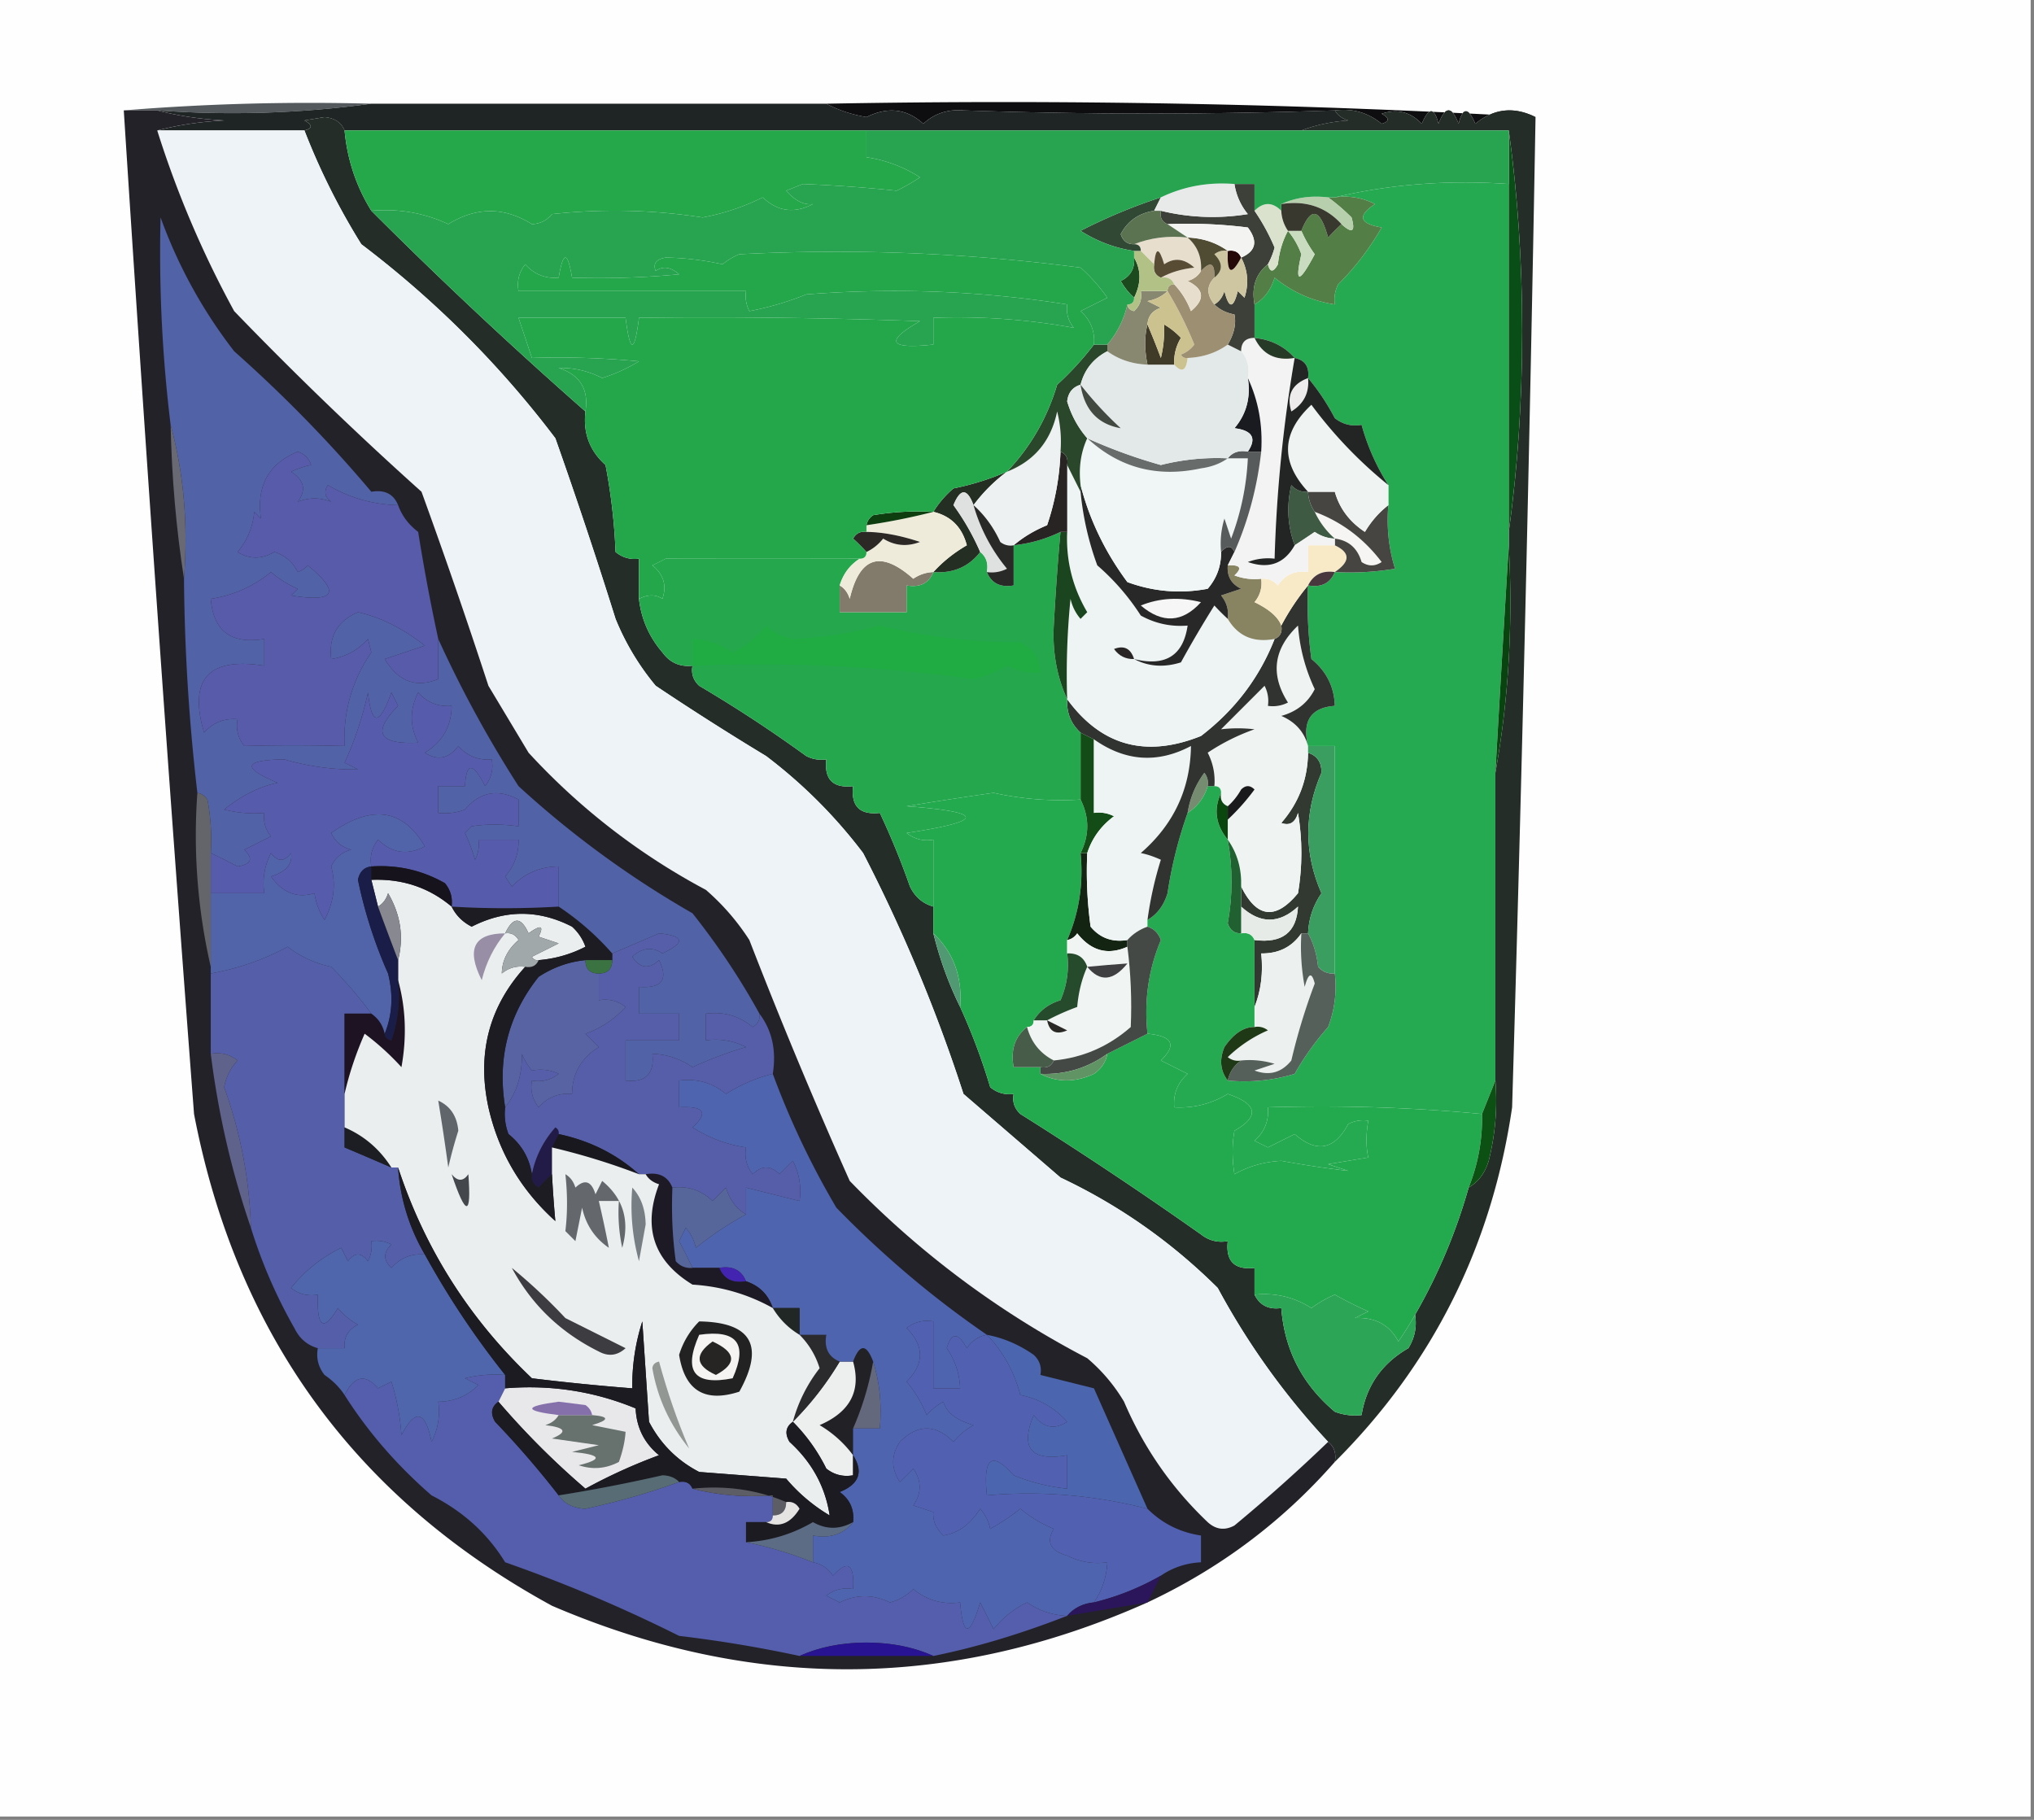 <svg xmlns="http://www.w3.org/2000/svg" width="304" height="272" style="shape-rendering:geometricPrecision;text-rendering:geometricPrecision;image-rendering:optimizeQuality;fill-rule:evenodd;clip-rule:evenodd"><rect width="100%" height="100%" fill="#808080" stroke="none"/><path style="opacity:1" fill="#fefefe" d="M-.5-.5h304v272H-.5V-.5z"/><path style="opacity:1" fill="#53595c" d="M18.5 16.5a342.839 342.839 0 0 1 37-1 152.805 152.805 0 0 1-32 1h-5z"/><path style="opacity:1" fill="#0e0d0f" d="M123.5 15.5c35.682-.66 71.016.007 106 2-3.246-1.615-6.246-1.282-9 1-1.041-2.491-1.874-2.491-2.5 0-1-2.667-2-2.667-3 0-.626-2.491-1.459-2.491-2.5 0-1.693-1.779-3.693-2.279-6-1.5 1.196.654 1.196 1.154 0 1.5-2.023-1.673-4.356-2.34-7-2a814.08 814.08 0 0 1-55.5 0c-2.352-.195-4.352.472-6 2-2.478-2.256-5.311-2.59-8.5-1-2.217-.378-4.217-1.045-6-2z"/><path style="opacity:1" fill="#1f2424" d="M55.5 15.5h68c1.783.955 3.783 1.622 6 2 3.189-1.59 6.022-1.256 8.5 1 1.648-1.528 3.648-2.195 6-2 18.588.63 37.088.63 55.5 0 .418.722 1.084 1.222 2 1.5-2.536.186-4.869.686-7 1.5h-143c-.47-1.194-1.47-1.86-3-2l-3 .5c1.238.69 1.238 1.19 0 1.5h-22c3.141-.821 6.475-1.321 10-1.5-3.525-.179-6.859-.679-10-1.5 10.712.787 21.379.453 32-1z"/><path style="opacity:1" fill="#242d27" d="M199.5 16.5c2.644-.34 4.977.327 7 2 1.196-.346 1.196-.846 0-1.5 2.307-.779 4.307-.279 6 1.5 1.041-2.491 1.874-2.491 2.5 0 1-2.667 2-2.667 3 0 .626-2.491 1.459-2.491 2.5 0 2.754-2.282 5.754-2.615 9-1-.872 49.356-2.039 98.689-3.5 148-3.03 20.727-11.863 38.394-26.5 53 .237-1.291-.096-2.291-1-3a110.175 110.175 0 0 1-16.5-23c-6.905-6.865-14.738-12.365-23.5-16.5L144 163.5a239.548 239.548 0 0 0-15-36c-4.167-5.5-9-10.333-14.5-14.5A421.985 421.985 0 0 1 98 102.5a37.882 37.882 0 0 1-6-10 799.81 799.81 0 0 0-9-27c-8.306-10.973-17.973-20.64-29-29a101.195 101.195 0 0 1-8.5-17c1.238-.31 1.238-.81 0-1.5l3-.5c1.53.14 2.53.806 3 2 .407 4.37 1.74 8.37 4 12a678.901 678.901 0 0 0 32 30c-.376 3.207.624 5.873 3 8a86.7 86.7 0 0 1 1.5 13c1.011.837 2.178 1.17 3.5 1v6c.34 3.016 1.507 5.683 3.5 8 1.11 1.537 2.61 2.204 4.5 2-.219 1.175.114 2.175 1 3a202.24 202.24 0 0 1 16 10.5 4.934 4.934 0 0 0 3 .5c-.333 3 1 4.333 4 4-.333 3 1 4.333 4 4a115.673 115.673 0 0 1 4.5 11c.759 1.563 1.926 2.563 3.5 3v4c.962 3.895 2.296 7.561 4 11a93.964 93.964 0 0 1 4.5 12c1.011.837 2.178 1.17 3.5 1-.219 1.175.114 2.175 1 3a601.033 601.033 0 0 1 27 18c1.189.929 2.522 1.262 4 1-.333 3 1 4.333 4 4v4c.787 1.604 2.12 2.271 4 2 .48 6.26 3.147 11.427 8 15.5a8.43 8.43 0 0 0 4 .5c.716-4.396 3.05-7.729 7-10 .952-1.545 1.285-3.212 1-5a83.48 83.48 0 0 0 8-19c1.443-.835 2.443-2.168 3-4a36.875 36.875 0 0 0 1-12v-46c1.978-10.951 2.644-22.284 2-34v-2c1.332-9.644 1.999-19.644 2-30-.001-10.356-.668-20.356-2-30h-31c2.131-.814 4.464-1.314 7-1.5-.916-.278-1.582-.778-2-1.5z"/><path style="opacity:1" fill="#509972" d="M139.5 139.5c3.024 2.876 4.357 6.542 4 11-1.704-3.439-3.038-7.105-4-11z"/><path style="opacity:1" fill="#24aa4e" d="M161.5 119.5c1.333 2.667 1.333 5.333 0 8 .445 4.601-.222 8.935-2 13v2a13.116 13.116 0 0 1-1 7c-1.761.535-3.094 1.535-4 3 0 .667-.333 1-1 1-1.808 1.418-2.475 3.418-2 6h4v1c2.524 1.3 5.191 1.3 8 0 1.112-.765 1.779-1.765 2-3l6-3c3.75.341 4.416 1.674 2 4l4 2c-1.505 1.342-2.172 3.008-2 5 2.861.158 5.528-.508 8-2 4.455 1.518 4.789 3.351 1 5.5-.368 2.033-.368 4.2 0 6.5 2.123-1.194 4.457-1.86 7-2 3.405.624 6.738 1.124 10 1.5l-3-1 6-1c-.354-1.626-.354-3.459 0-5.5a4.934 4.934 0 0 0-3 .5c-2.057 3.865-4.724 4.365-8 1.5l-4 2-2-1c1.505-1.342 2.172-3.008 2-5 10.846-.328 21.513.006 32 1a27.43 27.43 0 0 1-2 11 83.48 83.48 0 0 1-8 19 51.22 51.22 0 0 1-2.5 4c-1.325-2.493-3.491-3.66-6.5-3.5l2-1a54.841 54.841 0 0 1-5-2.5 18.184 18.184 0 0 0-3.5 2c-2.595-1.646-5.428-2.313-8.5-2v-4c-3 .333-4.333-1-4-4-1.478.262-2.811-.071-4-1a601.033 601.033 0 0 0-27-18c-.886-.825-1.219-1.825-1-3-1.322.17-2.489-.163-3.5-1a93.964 93.964 0 0 0-4.5-12c.357-4.458-.976-8.124-4-11v-14c-1.478.262-2.811-.071-4-1 11.797-1.786 11.797-3.119 0-4 4.347-.722 8.68-1.388 13-2a46.755 46.755 0 0 0 13 1z"/><path style="opacity:1" fill="#142413" d="M161.5 127.5h1a60.931 60.931 0 0 0 .5 11c1.401 1.692 3.234 2.359 5.5 2v1c-2.916 1.311-5.416.645-7.5-2-.383.556-.883.889-1.5 1 1.778-4.065 2.445-8.399 2-13z"/><path style="opacity:1" fill="#313931" d="M195.5 112.5c1.38.462 2.047 1.462 2 3-2.612 6.02-2.612 12.02 0 18-1.247 1.823-1.914 3.823-2 6h-1c-1.411 2.039-3.411 3.039-6 3 .306 2.885-.027 5.552-1 8v-10c4.129.525 6.295-1.142 6.5-5-2.83 2.601-5.663 2.601-8.5 0v-3c2.326 4.721 5.16 5.054 8.5 1 .667-4 .667-8 0-12-.423 1.456-1.256 1.956-2.5 1.5 2.61-2.995 3.943-6.495 4-10.5z"/><path style="opacity:1" fill="#eff4f3" d="M195.5 111.5v1c-.057 4.005-1.39 7.505-4 10.5 1.244.456 2.077-.044 2.5-1.5.667 4 .667 8 0 12-3.34 4.054-6.174 3.721-8.5-1 .09-2.652-.576-4.985-2-7v-3a32.6 32.6 0 0 0 4-4.5c-.667-.667-1.333-.667-2 0-.566.995-1.233 1.828-2 2.5-.838-.342-1.172-1.008-1-2 0-.667-.333-1-1-1a9.108 9.108 0 0 0-1-5 31.412 31.412 0 0 1 7-3.5 21.438 21.438 0 0 0-5 0l6.5-6.5c.483.948.649 1.948.5 3a4.934 4.934 0 0 0 3-.5c-2.668-4.184-2.168-8.017 1.5-11.5a26.704 26.704 0 0 0 2.5 9.5c-1.02 2.026-2.687 3.359-5 4 2.109.907 3.442 2.407 4 4.5z"/><path style="opacity:1" fill="#399e5f" d="M195.5 112.5v-1h4v34c-.996.086-1.829-.248-2.5-1-.198-1.882-.698-3.548-1.5-5 .086-2.177.753-4.177 2-6-2.612-5.98-2.612-11.98 0-18 .047-1.538-.62-2.538-2-3z"/><path style="opacity:1" fill="#144c17" d="m161.5 109.5 2 1v11a4.934 4.934 0 0 1 3 .5c-1.939 1.432-3.272 3.265-4 5.5h-1c1.333-2.667 1.333-5.333 0-8v-10z"/><path style="opacity:1" fill="#768c71" d="M180.5 117.5c-.522 1.719-1.522 3.052-3 4a13.483 13.483 0 0 1 2.5-6c.464.594.631 1.261.5 2z"/><path style="opacity:1" fill="#eef4f3" d="M163.5 110.5c4.674 3.306 9.507 3.64 14.5 1-.086 6.408-2.586 11.741-7.5 16 .897.169 1.897.502 3 1a54.293 54.293 0 0 0-2 9v1c-1.21.432-2.21 1.099-3 2-2.266.359-4.099-.308-5.5-2a60.931 60.931 0 0 1-.5-11c.728-2.235 2.061-4.068 4-5.5a4.934 4.934 0 0 0-3-.5v-11z"/><path style="opacity:1" fill="#26aa51" d="M225.5 27.5v54a7506.365 7506.365 0 0 0-2 34v46l-2 5c-10.487-.994-21.154-1.328-32-1 .172 1.992-.495 3.658-2 5l2 1 4-2c3.276 2.865 5.943 2.365 8-1.5a4.934 4.934 0 0 1 3-.5c-.354 2.041-.354 3.874 0 5.5l-6 1 3 1a152.144 152.144 0 0 1-10-1.5c-2.543.14-4.877.806-7 2-.368-2.3-.368-4.467 0-6.5 3.789-2.149 3.455-3.982-1-5.5-2.472 1.492-5.139 2.158-8 2-.172-1.992.495-3.658 2-5l-4-2c2.416-2.326 1.75-3.659-2-4-.526-4.912.141-9.578 2-14-.355-1.022-1.022-1.689-2-2v-1c1.443-.835 2.443-2.168 3-4a63.981 63.981 0 0 1 3-12c1.478-.948 2.478-2.281 3-4h1c.667 0 1 .333 1 1-1.145 2.453-.812 4.787 1 7 .75 4.209.75 8.376 0 12.5.336 1.03 1.003 1.53 2 1.5.992-.172 1.658.162 2 1v13c-1.615-.017-3.115.983-4.5 3-.78 1.887-.613 3.554.5 5 3.398.32 6.732-.013 10-1a40.943 40.943 0 0 1 5-7 16.873 16.873 0 0 0 1-8v-34h-4c-.901-3.741.432-5.741 4-6-.09-2.846-1.256-5.179-3.5-7a60.93 60.93 0 0 1-.5-11c1.983.343 3.317-.323 4-2a40.939 40.939 0 0 0 9-.5c-.951-3.057-1.284-6.223-1-9.5v-3a32.915 32.915 0 0 1-4-9c-1.478.262-2.811-.071-4-1-1.16-2.21-2.493-4.21-4-6 .215-1.679-.452-2.679-2-3-1.533-1.745-3.533-2.745-6-3v-5c1.443-.835 2.443-2.168 3-4 2.659 2.164 5.659 3.498 9 4a4.934 4.934 0 0 1 .5-3 39.93 39.93 0 0 0 6.5-8.5c-3.344-.57-3.677-1.736-1-3.5a9.864 9.864 0 0 0-6-1c8.269-1.97 16.935-2.636 26-2z"/><path style="opacity:1" fill="#ecf0ef" d="M194.5 139.5a32.462 32.462 0 0 0 .5 8c.556-2.095 1.056-2.262 1.5-.5a91.087 91.087 0 0 0-3.5 11.5c-1.466 1.825-3.299 2.325-5.5 1.5l3-1a12.93 12.93 0 0 0-5-.5 2.428 2.428 0 0 1-2-.5 20.174 20.174 0 0 1 6-4 2.428 2.428 0 0 0-2-.5v-3c.973-2.448 1.306-5.115 1-8 2.589.039 4.589-.961 6-3z"/><path style="opacity:1" fill="#e7ebe7" d="M185.5 135.5c2.837 2.601 5.67 2.601 8.5 0-.205 3.858-2.371 5.525-6.5 5-.342-.838-1.008-1.172-2-1v-4z"/><path style="opacity:1" fill="#216131" d="M183.5 125.5c1.424 2.015 2.09 4.348 2 7v7c-.997.03-1.664-.47-2-1.5.75-4.124.75-8.291 0-12.5z"/><path style="opacity:1" fill="#0a470e" d="M182.5 118.5c-.172.992.162 1.658 1 2v5c-1.812-2.213-2.145-4.547-1-7z"/><path style="opacity:1" fill="#1a191c" d="M183.5 122.5v-2c.767-.672 1.434-1.505 2-2.5.667-.667 1.333-.667 2 0a32.6 32.6 0 0 1-4 4.5z"/><path style="opacity:1" fill="#313331" d="M195.5 87.5a60.93 60.93 0 0 0 .5 11c2.244 1.821 3.41 4.154 3.5 7-3.568.259-4.901 2.259-4 6-.558-2.093-1.891-3.593-4-4.5 2.313-.641 3.98-1.974 5-4a26.704 26.704 0 0 1-2.5-9.5c-3.668 3.483-4.168 7.316-1.5 11.5a4.934 4.934 0 0 1-3 .5 4.934 4.934 0 0 0-.5-3l-6.5 6.5a21.438 21.438 0 0 1 5 0 31.412 31.412 0 0 0-7 3.5 9.108 9.108 0 0 1 1 5h-1a2.428 2.428 0 0 0-.5-2 13.483 13.483 0 0 0-2.5 6 63.981 63.981 0 0 0-3 12c-.557 1.832-1.557 3.165-3 4a54.293 54.293 0 0 1 2-9c-1.103-.498-2.103-.831-3-1 4.914-4.259 7.414-9.592 7.5-16-4.993 2.64-9.826 2.306-14.5-1l-2-1c-1.442-1.32-2.108-2.986-2-5 5.092 6.974 11.758 8.807 20 5.5 5.06-3.878 8.726-8.711 11-14.5.838-.342 1.172-1.008 1-2a35.377 35.377 0 0 1 4-6z"/><path style="opacity:1" fill="#25a74e" d="M158.5 79.5c-.416 4.654-.749 9.32-1 14-.206 3.969.461 7.635 2 11-.108 2.014.558 3.68 2 5v10a46.755 46.755 0 0 1-13-1c-4.32.612-8.653 1.278-13 2 11.797.881 11.797 2.214 0 4 1.189.929 2.522 1.262 4 1v10c-1.574-.437-2.741-1.437-3.5-3a115.673 115.673 0 0 0-4.5-11c-3 .333-4.333-1-4-4-3 .333-4.333-1-4-4a4.934 4.934 0 0 1-3-.5 202.24 202.24 0 0 0-16-10.5c-.886-.825-1.219-1.825-1-3-1.89.204-3.39-.463-4.5-2-1.993-2.317-3.16-4.984-3.5-8 1.347-.671 2.514-.671 3.5 0 .684-1.979.184-3.646-1.5-5l2-1c9.754.02 19.42.02 29 0-1.474.936-2.474 2.27-3 4v4h10v-4c1.983.343 3.317-.323 4-2 2.938.227 5.271-.773 7-3 .904.709 1.237 1.709 1 3 .683 1.677 2.017 2.343 4 2v-6a21.16 21.16 0 0 0 7-2z"/><path style="opacity:1" fill="#094410" d="M225.5 81.5c.644 11.716-.022 23.049-2 34a7506.365 7506.365 0 0 1 2-34z"/><path style="opacity:1" fill="#eef4f4" d="m159.5 69.5 2 4a43.821 43.821 0 0 0 2.5 11 34.692 34.692 0 0 1 6.5 7.5c2.177 1.202 4.511 1.702 7 1.5-.659 4.494-3.325 6.16-8 5 2.128 1.13 4.461 1.296 7 .5a166.144 166.144 0 0 1 5-8.5 31.12 31.12 0 0 0 2 2c1.536 2.592 3.869 3.592 7 3-2.274 5.789-5.94 10.622-11 14.5-8.242 3.307-14.908 1.474-20-5.5a112.97 112.97 0 0 1 .5-15 6.802 6.802 0 0 0 1.5 3l1-1c-2.19-3.71-3.19-7.71-3-12v-10z"/><path style="opacity:1" fill="#292625" d="M169.5 98.5c-1.256.039-2.256-.461-3-1.5 1.498-.585 2.498-.085 3 1.5z"/><path style="opacity:1" fill="#20ac42" d="M103.5 99.5v-4c2.166.079 4.166.746 6 2a14.505 14.505 0 0 0 5-4c1.123 1.044 2.456 1.71 4 2a60.763 60.763 0 0 0 13-2 87.403 87.403 0 0 0 21 2.5c1.939.908 2.939 2.408 3 4.5a9.108 9.108 0 0 1-5-1 16.229 16.229 0 0 1-5 2 233.44 233.44 0 0 0-42-2z"/><path style="opacity:1" fill="#1b451e" d="M158.5 79.5h1c-.19 4.29.81 8.29 3 12l-1 1a6.802 6.802 0 0 1-1.5-3 112.97 112.97 0 0 0-.5 15c-1.539-3.365-2.206-7.031-2-11 .251-4.68.584-9.346 1-14z"/><path style="opacity:1" fill="#888462" d="M183.5 84.5c1.879-.107 2.212.393 1 1.5a8.435 8.435 0 0 0 4 .5c.17 1.322-.163 2.489-1 3.5 2.207 1.069 3.54 2.235 4 3.5.172.992-.162 1.658-1 2-3.131.592-5.464-.408-7-3 .17-1.322-.163-2.489-1-3.5l3-1c-1.473-.71-2.14-1.876-2-3.5z"/><path style="opacity:1" fill="#f8e9c7" d="M199.5 81.5c2.336 1.094 2.336 2.427 0 4-1.88-.27-3.213.396-4 2a35.377 35.377 0 0 0-4 6c-.46-1.265-1.793-2.431-4-3.5.837-1.011 1.17-2.178 1-3.5.996-.086 1.829.248 2.5 1 1.049-1.607 2.549-2.273 4.5-2v-4h4z"/><path style="opacity:1" fill="#48383e" d="M199.5 85.5c-.683 1.677-2.017 2.343-4 2 .787-1.604 2.12-2.27 4-2z"/><path style="opacity:1" fill="#282828" d="M161.5 72.5c1.351 5.205 3.684 10.038 7 14.5 3.906 1.434 7.906 1.767 12 1 1.361-1.584 2.028-3.418 2-5.5.896-1.006 1.562-1.006 2 0l-1 2c-.14 1.624.527 2.79 2 3.5l-3 1c.837 1.011 1.17 2.178 1 3.5a31.12 31.12 0 0 1-2-2 166.144 166.144 0 0 0-5 8.5c-2.539.796-4.872.63-7-.5 4.675 1.16 7.341-.506 8-5-2.489.202-4.823-.298-7-1.5a34.692 34.692 0 0 0-6.5-7.5 43.821 43.821 0 0 1-2.5-11v-1z"/><path style="opacity:1" fill="#f7f6f6" d="M170.5 90.5c2.804-1.138 5.804-1.305 9-.5-2.774 3.07-5.774 3.237-9 .5z"/><path style="opacity:1" fill="#827a6a" d="M139.5 85.5c-.683 1.677-2.017 2.343-4 2v4h-10v-4c.722.418 1.222 1.084 1.5 2 1.47-6.317 4.636-7.317 9.5-3a5.577 5.577 0 0 1 3-1z"/><path style="opacity:1" fill="#252e22" d="M150.5 70.5a24.546 24.546 0 0 0-5 5c-.951-2.545-1.951-2.545-3 0a36.608 36.608 0 0 1 4 7c-1.729 2.227-4.062 3.227-7 3 1.414-1.554 3.081-2.888 5-4-.712-2.712-2.379-4.379-5-5 .79-1.294 1.79-2.46 3-3.5a40.007 40.007 0 0 0 8-2.5z"/><path style="opacity:1" fill="#eeebda" d="M139.5 76.5c2.621.621 4.288 2.288 5 5-1.919 1.112-3.586 2.446-5 4a5.577 5.577 0 0 0-3 1c-4.864-4.317-8.03-3.317-9.5 3-.278-.916-.778-1.582-1.5-2 .526-1.73 1.526-3.064 3-4 .667 0 1-.333 1-1 .958-.453 1.792-1.12 2.5-2 1.726 1.076 3.559 1.243 5.5.5-2.932-.973-5.598-1.473-8-1.5v-1a94.847 94.847 0 0 0 10-2z"/><path style="opacity:1" fill="#f6f5f3" d="M196.5 76.5c4.002 1.489 7.336 3.989 10 7.5-1 .667-2 .667-3 0-.603-2.071-1.936-3.238-4-3.5a12.061 12.061 0 0 1-3-4z"/><path style="opacity:1" fill="#2b2826" d="M129.5 79.5c2.402.027 5.068.527 8 1.5-1.941.743-3.774.576-5.5-.5-.708.88-1.542 1.547-2.5 2a30.968 30.968 0 0 0-2-2c.457-.797 1.124-1.13 2-1z"/><path style="opacity:1" fill="#272423" d="M158.5 67.5c.838.342 1.172 1.008 1 2v10h-1a21.16 21.16 0 0 1-7 2c1.437-1.225 3.104-2.225 5-3a38.235 38.235 0 0 0 2-11z"/><path style="opacity:1" fill="#edf1f1" d="M158.5 67.5a38.235 38.235 0 0 1-2 11c-1.896.775-3.563 1.775-5 3a2.427 2.427 0 0 1-2-.5c-.988-2.167-2.321-4-4-5.5a24.546 24.546 0 0 1 5-5c4.084-1.592 6.584-4.592 7.5-9 .495 1.973.662 3.973.5 6z"/><path style="opacity:1" fill="#dfe1e1" d="M145.5 75.5a26.057 26.057 0 0 0 5 9.5 4.932 4.932 0 0 1-3 .5c.237-1.291-.096-2.291-1-3a36.608 36.608 0 0 0-4-7c1.049-2.545 2.049-2.545 3 0z"/><path style="opacity:1" fill="#0e3e10" d="M139.5 76.5a94.847 94.847 0 0 1-10 2c.111-.617.444-1.117 1-1.5a40.939 40.939 0 0 1 9-.5z"/><path style="opacity:1" fill="#464542" d="M195.5 73.5h4c.695 2.478 2.195 4.478 4.5 6 .949-1.593 2.115-2.926 3.5-4-.284 3.277.049 6.443 1 9.5a40.939 40.939 0 0 1-9 .5c2.336-1.573 2.336-2.906 0-4v-1c2.064.262 3.397 1.429 4 3.5 1 .667 2 .667 3 0-2.664-3.511-5.998-6.011-10-7.5a5.727 5.727 0 0 1-1-3z"/><path style="opacity:1" fill="#3e5a43" d="M195.5 73.5a5.727 5.727 0 0 0 1 3 12.061 12.061 0 0 0 3 4 5.577 5.577 0 0 1-3-1c-1.018.692-2.018 1.36-3 2-1.069-2.908-1.236-5.908-.5-9 .671.752 1.504 1.086 2.5 1z"/><path style="opacity:1" fill="#f2f3f2" d="M187.5 50.5c1.187 2.475 3.187 3.475 6 3a213.375 213.375 0 0 0-3 30 8.435 8.435 0 0 0-4 .5c3.114 1.087 5.447.254 7-2.5.982-.64 1.982-1.308 3-2 .917.627 1.917.96 3 1v1h-4v4c-1.951-.273-3.451.393-4.5 2-.671-.752-1.504-1.086-2.5-1a8.435 8.435 0 0 1-4-.5c1.212-1.107.879-1.607-1-1.5l1-2c2.071-4.701 3.404-9.701 4-15 .249-3.958-.418-7.624-2-11 .268-1.599-.066-2.932-1-4 0-1.333.667-2 2-2z"/><path style="opacity:1" fill="#292a28" d="M145.5 75.5c1.679 1.5 3.012 3.333 4 5.5a2.427 2.427 0 0 0 2 .5v6c-1.983.343-3.317-.323-4-2a4.932 4.932 0 0 0 3-.5 26.057 26.057 0 0 1-5-9.5z"/><path style="opacity:1" fill="#f0f6f6" d="M162.5 65.5c4.781 4.42 10.447 5.92 17 4.5 1.558-.21 2.891-.71 4-1.5h3a38.882 38.882 0 0 1-2.5 12l-1-3a12.93 12.93 0 0 0-.5 5c.028 2.082-.639 3.916-2 5.5-4.094.767-8.094.434-12-1-3.316-4.462-5.649-9.295-7-14.5-.302-2.56.032-4.893 1-7z"/><path style="opacity:1" fill="#eff3f2" d="M207.5 72.5v3c-1.385 1.074-2.551 2.407-3.5 4-2.305-1.522-3.805-3.522-4.5-6h-4c-4.147-4.482-3.98-8.815.5-13a65.437 65.437 0 0 0 11.5 12z"/><path style="opacity:1" fill="#585b5b" d="M183.5 68.5c.709-.904 1.709-1.237 3-1h2c-.596 5.299-1.929 10.299-4 15-.438-1.006-1.104-1.006-2 0-.16-1.7.006-3.366.5-5l1 3a38.882 38.882 0 0 0 2.5-12h-3z"/><path style="opacity:1" fill="#222523" d="M193.5 53.5c1.548.321 2.215 1.321 2 3 1.507 1.79 2.84 3.79 4 6 1.189.929 2.522 1.262 4 1a32.915 32.915 0 0 0 4 9 65.437 65.437 0 0 1-11.5-12c-4.48 4.185-4.647 8.518-.5 13-.996.086-1.829-.248-2.5-1-.736 3.092-.569 6.092.5 9-1.553 2.754-3.886 3.587-7 2.5a8.435 8.435 0 0 1 4-.5 213.375 213.375 0 0 1 3-30z"/><path style="opacity:1" fill="#686d6c" d="M162.5 65.5a77.678 77.678 0 0 0 11 4 34.105 34.105 0 0 1 10-1c-1.109.79-2.442 1.29-4 1.5-6.553 1.42-12.219-.08-17-4.5z"/><path style="opacity:1" fill="#1a1b20" d="M186.5 56.5c1.582 3.376 2.249 7.042 2 11h-2c1.357-1.999.69-3.165-2-3.5 1.791-2.106 2.458-4.606 2-7.5z"/><path style="opacity:1" fill="#2b472b" d="M163.5 51.5h2v1c-2.087 1.085-3.42 2.751-4 5-1.195.366-1.861 1.199-2 2.5.624 2.085 1.624 3.918 3 5.5-.968 2.107-1.302 4.44-1 7v1l-2-4c.172-.992-.162-1.658-1-2a18.452 18.452 0 0 0-.5-6c-.916 4.408-3.416 7.408-7.5 9 3.512-3.684 6.012-8.017 7.5-13a45.52 45.52 0 0 0 5.5-6z"/><path style="opacity:1" fill="#e3e8e9" d="m183.5 51.5 2 1c.934 1.068 1.268 2.401 1 4 .458 2.894-.209 5.394-2 7.5 2.69.335 3.357 1.501 2 3.5-1.291-.237-2.291.096-3 1a34.105 34.105 0 0 0-10 1 77.678 77.678 0 0 1-11-4c-1.376-1.582-2.376-3.415-3-5.5.139-1.301.805-2.134 2-2.5.58-2.249 1.913-3.915 4-5 1.714 1.238 3.714 1.905 6 2h4c1.123 1.257 1.789.924 2-1 2.286-.095 4.286-.762 6-2z"/><path style="opacity:1" fill="#414941" d="M161.5 57.5a53.871 53.871 0 0 0 6 6.5c-3.43-.603-5.43-2.77-6-6.5z"/><path style="opacity:1" fill="#eeebec" d="M195.5 56.5c.216 2.18-.617 3.847-2.5 5-.747-2.428.086-4.094 2.5-5z"/><path style="opacity:1" fill="#23a74a" d="M163.5 51.5a45.52 45.52 0 0 1-5.5 6c-1.488 4.983-3.988 9.316-7.5 13a40.007 40.007 0 0 1-8 2.5 14.696 14.696 0 0 0-3 3.5 40.939 40.939 0 0 0-9 .5c-.556.383-.889.883-1 1.5v1c-.876-.13-1.543.203-2 1a30.968 30.968 0 0 1 2 2c0 .667-.333 1-1 1-9.58.02-19.246.02-29 0l-2 1c1.684 1.354 2.184 3.021 1.5 5-.986-.671-2.153-.671-3.5 0v-6c-1.322.17-2.489-.163-3.5-1a86.7 86.7 0 0 0-1.5-13c-2.376-2.127-3.376-4.793-3-8 .526-3.308-.807-5.474-4-6.5 2.235-.067 4.402.433 6.5 1.5a24.36 24.36 0 0 0 5.5-2.5c-5.323-.5-10.656-.666-16-.5l-2-6h16c.667 5.333 1.333 5.333 2 0 14.004-.167 28.004 0 42 .5-5.312 3.042-4.645 4.209 2 3.5v-4c7.167-.255 14.167.245 21 1.5-.837-1.011-1.17-2.178-1-3.5-12.82-2.016-25.82-2.516-39-1.5a44.696 44.696 0 0 1-8.5 2.5 4.934 4.934 0 0 1-.5-3h-34c-.262-1.478.071-2.811 1-4 1.341 1.505 3.008 2.172 5 2 .667-4 1.333-4 2 0 5.344.166 10.677 0 16-.5-1.26-1.113-2.427-1.28-3.5-.5-.432-1.1.068-1.767 1.5-2 2.778.039 5.612.372 8.5 1a9.465 9.465 0 0 1 2.5-1.5 282.169 282.169 0 0 1 51 2 25.534 25.534 0 0 1 4 4.5l-4 2c1.505 1.342 2.172 3.008 2 5z"/><path style="opacity:1" fill="#403a28" d="M171.5 48.5c.663 1.542 1.33 3.209 2 5 .38-1.52.546-3.187.5-5a11.371 11.371 0 0 1 2.5 2 6.845 6.845 0 0 0-1 4h-4c-.454-2.241-.454-4.241 0-6z"/><path style="opacity:1" fill="#273927" d="M187.5 50.5c2.467.255 4.467 1.255 6 3-2.813.475-4.813-.525-6-3z"/><path style="opacity:1" fill="#888870" d="M174.5 43.5c-.763.768-1.763 1.268-3 1.5l2 1c-1.256.417-1.923 1.25-2 2.5-.454 1.759-.454 3.759 0 6-2.286-.095-4.286-.762-6-2v-1a13.938 13.938 0 0 0 3-6c.06.543.393.876 1 1 .886-.825 1.219-1.825 1-3h4z"/><path style="opacity:1" fill="#3d4038" d="M184.5 27.5h3v4a30.714 30.714 0 0 1 3 5.5 11.114 11.114 0 0 1-1 2.5c-1.808 1.418-2.475 3.418-2 6v5c-1.333 0-2 .667-2 2l-2-1c.952-1.612 1.286-3.112 1-4.5-1.237-.232-2.237-.732-3-1.5.722-.417 1.222-1.084 1.5-2 .667 2.667 1.333 2.667 2 0l1 1c.678-2.098.511-4.098-.5-6 2.21-.955 2.543-2.455 1-4.5a72.442 72.442 0 0 0-12-.5c-.838-.342-1.172-1.008-1-2a32.591 32.591 0 0 0 13 .5 9.173 9.173 0 0 1-2-4.5z"/><path style="opacity:1" fill="#ccc28f" d="M174.5 43.5a55.627 55.627 0 0 1 4 8 4.451 4.451 0 0 1-2 1.5c.228.399.562.565 1 .5-.211 1.924-.877 2.257-2 1a6.845 6.845 0 0 1 1-4 11.371 11.371 0 0 0-2.5-2c.046 1.813-.12 3.48-.5 5a112.088 112.088 0 0 0-2-5c.077-1.25.744-2.083 2-2.5l-2-1c1.237-.232 2.237-.732 3-1.5z"/><path style="opacity:1" fill="#9d8f72" d="M181.5 41.5c-1.186 1.205-1.186 2.539 0 4 .763.768 1.763 1.268 3 1.5.286 1.388-.048 2.888-1 4.5-1.714 1.238-3.714 1.905-6 2-.438.065-.772-.101-1-.5a4.451 4.451 0 0 0 2-1.5 55.627 55.627 0 0 0-4-8c0-.667.333-1 1-1 1.058 1.1 1.892 2.434 2.5 4 2.152-1.777 1.985-3.277-.5-4.5.916-.278 1.582-.778 2-1.5 1.425-1.531 2.091-1.198 2 1z"/><path style="opacity:1" fill="#e8decd" d="M169.5 36.5c2.448-.973 5.115-1.306 8-1 1.468 1.28 2.135 2.946 2 5-.418.722-1.084 1.222-2 1.5 2.485 1.223 2.652 2.723.5 4.5-.608-1.566-1.442-2.9-2.5-4-.342-.838-1.008-1.172-2-1 1.452-.802 3.118-1.302 5-1.5-1.493-1.368-2.993-1.535-4.5-.5-.779-2.597-1.279-2.597-1.5 0l-2-2c0-.667-.333-1-1-1z"/><path style="opacity:1" fill="#cec5a1" d="M183.5 37.5c-.133 3.425.533 3.758 2 1 1.011 1.902 1.178 3.902.5 6l-1-1c-.667 2.667-1.333 2.667-2 0-.278.916-.778 1.583-1.5 2-1.186-1.461-1.186-2.795 0-4 1.291-1.042 1.291-2.208 0-3.5a2.427 2.427 0 0 1 2-.5z"/><path style="opacity:1" fill="#1d491f" d="M169.5 38.5c1.073 1.847 1.073 3.847 0 6-.767-.672-1.434-1.505-2-2.5 1.473-.71 2.14-1.876 2-3.5z"/><path style="opacity:1" fill="#537e46" d="M198.5 29.5h1a9.864 9.864 0 0 1 6 1c-2.677 1.764-2.344 2.93 1 3.5a39.93 39.93 0 0 1-6.5 8.5 4.934 4.934 0 0 0-.5 3c-3.341-.502-6.341-1.836-9-4-.557 1.832-1.557 3.165-3 4-.475-2.582.192-4.582 2-6 .31 1.238.81 1.238 1.5 0 .198-1.882.698-3.548 1.5-5a11.804 11.804 0 0 1 2 3.5c-1.018 4.422-.351 4.422 2 0a18.476 18.476 0 0 1-2-3.5c1.463-3.67 2.797-3.336 4 1a31.12 31.12 0 0 1 2-2c1.605 1.469 2.105 1.135 1.5-1a30.155 30.155 0 0 0-3.5-3z"/><path style="opacity:1" fill="#584c35" d="M173.5 41.5c-.838-.342-1.172-1.008-1-2 .221-2.597.721-2.597 1.5 0 1.507-1.035 3.007-.868 4.5.5-1.882.198-3.548.698-5 1.5z"/><path style="opacity:1" fill="#b2c186" d="M169.5 38.5v-1h1l2 2c-.172.992.162 1.658 1 2 .992-.172 1.658.162 2 1-.667 0-1 .333-1 1h-4c.219 1.175-.114 2.175-1 3-.607-.124-.94-.457-1-1 .667 0 1-.333 1-1 1.073-2.153 1.073-4.153 0-6z"/><path style="opacity:1" fill="#c9dcc0" d="M192.5 34.5h2a18.476 18.476 0 0 0 2 3.5c-2.351 4.422-3.018 4.422-2 0a11.804 11.804 0 0 0-2-3.5z"/><path style="opacity:1" fill="#240908" d="M183.5 37.5c.992-.172 1.658.162 2 1-1.467 2.758-2.133 2.425-2-1z"/><path style="opacity:1" fill="#504c33" d="M177.5 35.5c2.286.095 4.286.762 6 2a2.427 2.427 0 0 0-2 .5c1.291 1.292 1.291 2.458 0 3.5.091-2.198-.575-2.531-2-1 .135-2.054-.532-3.72-2-5z"/><path style="opacity:1" fill="#304834" d="m173.5 29.5-1 2c-2.305.363-3.972 1.53-5 3.5.336 1.03 1.003 1.53 2 1.5.667 0 1 .333 1 1h-1c-2.843-.417-5.51-1.417-8-3a82.226 82.226 0 0 1 12-5z"/><path style="opacity:1" fill="#094e16" d="M225.5 19.5c1.332 9.644 1.999 19.644 2 30-.001 10.356-.668 20.356-2 30v-60z"/><path style="opacity:1" fill="#f3f3f2" d="M174.5 33.5a72.442 72.442 0 0 1 12 .5c1.543 2.045 1.21 3.545-1 4.5-.342-.838-1.008-1.172-2-1-1.714-1.238-3.714-1.905-6-2l-3-2z"/><path style="opacity:1" fill="#5c7351" d="M172.5 31.5h1c-.172.992.162 1.658 1 2l3 2c-2.885-.306-5.552.027-8 1-.997.03-1.664-.47-2-1.5 1.028-1.97 2.695-3.137 5-3.5z"/><path style="opacity:1" fill="#dae2ce" d="M191.5 31.5a5.727 5.727 0 0 0 1 3c-.802 1.452-1.302 3.118-1.5 5-.69 1.238-1.19 1.238-1.5 0 .423-.765.757-1.598 1-2.5a30.714 30.714 0 0 0-3-5.5c1.333-1.333 2.667-1.333 4 0z"/><path style="opacity:1" fill="#b7cfac" d="M191.5 30.5c2.107-.968 4.441-1.302 7-1a30.155 30.155 0 0 1 3.5 3c.605 2.135.105 2.469-1.5 1-2.345-2.575-5.345-3.575-9-3z"/><path style="opacity:1" fill="#39382e" d="M191.5 30.5c3.655-.575 6.655.425 9 3a31.12 31.12 0 0 0-2 2c-1.203-4.336-2.537-4.67-4-1h-2a5.727 5.727 0 0 1-1-3v-1z"/><path style="opacity:1" fill="#25a84a" d="M51.5 19.5h78v4c2.843.417 5.51 1.417 8 3a26.596 26.596 0 0 1-3.5 2 222.87 222.87 0 0 0-14-1l-2.5 1c1.35 1.52 2.683 2.187 4 2-2.782 1.452-5.282 1.119-7.5-1a33.992 33.992 0 0 1-9 3c-7.42-1.147-14.92-1.313-22.5-.5-.763.944-1.763 1.444-3 1.5-4.146-2.593-8.313-2.593-12.5 0-3.588-1.68-7.422-2.348-11.5-2-2.26-3.63-3.593-7.63-4-12z"/><path style="opacity:1" fill="#e8eaea" d="M184.5 27.5a9.173 9.173 0 0 0 2 4.5c-4.387.706-8.72.54-13-.5h-1l1-2c3.421-1.647 7.087-2.313 11-2z"/><path style="opacity:1" fill="#28a451" d="M129.5 19.5h96v8c-9.065-.636-17.731.03-26 2h-1c-2.559-.302-4.893.032-7 1v1c-1.333-1.333-2.667-1.333-4 0v-4h-3c-3.913-.313-7.579.353-11 2a82.226 82.226 0 0 0-12 5c2.49 1.583 5.157 2.583 8 3v1c.14 1.624-.527 2.79-2 3.5.566.995 1.233 1.828 2 2.5 0 .667-.333 1-1 1a13.938 13.938 0 0 1-3 6h-2c.172-1.992-.495-3.658-2-5l4-2a25.534 25.534 0 0 0-4-4.5 282.169 282.169 0 0 0-51-2 9.465 9.465 0 0 0-2.5 1.5c-2.888-.628-5.722-.961-8.5-1-1.432.233-1.932.9-1.5 2 1.073-.78 2.24-.613 3.5.5-5.323.5-10.656.666-16 .5-.667-4-1.333-4-2 0-1.992.172-3.659-.495-5-2-.929 1.189-1.262 2.522-1 4h34a4.934 4.934 0 0 0 .5 3 44.696 44.696 0 0 0 8.5-2.5c13.18-1.016 26.18-.516 39 1.5-.17 1.322.163 2.489 1 3.5-6.833-1.255-13.833-1.755-21-1.5v4c-6.645.709-7.312-.458-2-3.5a882.407 882.407 0 0 0-42-.5c-.667 5.333-1.333 5.333-2 0h-16l2 6c5.344-.166 10.677 0 16 .5a24.36 24.36 0 0 1-5.5 2.5c-2.098-1.067-4.265-1.567-6.5-1.5 3.193 1.026 4.526 3.192 4 6.5a678.901 678.901 0 0 1-32-30c4.078-.348 7.912.32 11.5 2 4.187-2.593 8.354-2.593 12.5 0 1.237-.056 2.237-.556 3-1.5 7.58-.813 15.08-.647 22.5.5a33.992 33.992 0 0 0 9-3c2.218 2.119 4.718 2.452 7.5 1-1.317.187-2.65-.48-4-2l2.5-1c4.725.19 9.392.523 14 1a26.596 26.596 0 0 0 3.5-2c-2.49-1.583-5.157-2.583-8-3v-4z"/><path style="opacity:1" fill="#f0f4f2" d="M168.5 141.5c.508 3.97.675 7.97.5 12-3.311 2.906-7.144 4.573-11.5 5-2.055-1.059-3.389-2.725-4-5 .667 0 1-.333 1-1h2a36.354 36.354 0 0 1 4.5-2c.191-2.208.691-4.208 1.5-6-.473-1.406-1.473-2.073-3-2v-2c.617-.111 1.117-.444 1.5-1 2.084 2.645 4.584 3.311 7.5 2z"/><path style="opacity:1" fill="#3f3f42" d="M162.5 144.5c2.075-.198 4.075-.365 6-.5-2.116 2.639-4.116 2.806-6 .5z"/><path style="opacity:1" fill="#254b2c" d="M159.5 142.5c1.527-.073 2.527.594 3 2-.809 1.792-1.309 3.792-1.5 6a36.354 36.354 0 0 0-4.5 2h-2c.906-1.465 2.239-2.465 4-3a13.116 13.116 0 0 0 1-7z"/><path style="opacity:1" fill="#444945" d="M171.5 138.5c.978.311 1.645.978 2 2-1.859 4.422-2.526 9.088-2 14l-6 3c-2.972 2.15-6.305 3.15-10 3v-1c.992.172 1.658-.162 2-1 4.356-.427 8.189-2.094 11.5-5 .175-4.03.008-8.03-.5-12v-1c.79-.901 1.79-1.568 3-2z"/><path style="opacity:1" fill="#55605b" d="M194.5 139.5h1c.802 1.452 1.302 3.118 1.5 5 .671.752 1.504 1.086 2.5 1a16.873 16.873 0 0 1-1 8 40.943 40.943 0 0 0-5 7 25.879 25.879 0 0 1-10 1c.282-1.278.949-2.278 2-3a12.93 12.93 0 0 1 5 .5l-3 1c2.201.825 4.034.325 5.5-1.5a91.087 91.087 0 0 1 3.5-11.5c-.444-1.762-.944-1.595-1.5.5a32.462 32.462 0 0 1-.5-8z"/><path style="opacity:1" fill="#2b2926" d="m156.5 152.5 3 1.5c-1.657.725-2.657.225-3-1.5z"/><path style="opacity:1" fill="#1f3917" d="M187.5 153.5a2.428 2.428 0 0 1 2 .5 20.174 20.174 0 0 0-6 4 2.428 2.428 0 0 0 2 .5c-1.051.722-1.718 1.722-2 3-1.113-1.446-1.28-3.113-.5-5 1.385-2.017 2.885-3.017 4.5-3z"/><path style="opacity:1" fill="#485c4a" d="M153.5 153.5c.611 2.275 1.945 3.941 4 5-.342.838-1.008 1.172-2 1h-4c-.475-2.582.192-4.582 2-6z"/><path style="opacity:1" fill="#619465" d="M165.5 157.5c-.221 1.235-.888 2.235-2 3-2.809 1.3-5.476 1.3-8 0 3.695.15 7.028-.85 10-3z"/><path style="opacity:1" fill="#0c5013" d="M223.5 161.5a36.875 36.875 0 0 1-1 12c-.557 1.832-1.557 3.165-3 4a27.43 27.43 0 0 0 2-11l2-5z"/><path style="opacity:1" fill="#edf3f7" d="M23.5 19.5h22a101.195 101.195 0 0 0 8.5 17c11.027 8.36 20.694 18.027 29 29a799.81 799.81 0 0 1 9 27 37.882 37.882 0 0 0 6 10 421.985 421.985 0 0 0 16.5 10.5c5.5 4.167 10.333 9 14.5 14.5a239.548 239.548 0 0 1 15 36l14.5 12.5c8.762 4.135 16.595 9.635 23.5 16.5a110.175 110.175 0 0 0 16.5 23 250.78 250.78 0 0 1-14 12.5c-1.444.781-2.777.614-4-.5-5.399-5.128-9.566-11.128-12.5-18a25.55 25.55 0 0 0-5.5-6.5c-13.245-6.908-25.079-15.741-35.5-26.5a772.446 772.446 0 0 1-15-36 34.706 34.706 0 0 0-6.5-7.5A99.202 99.202 0 0 1 79 112.5l-6-10a942.014 942.014 0 0 0-10-29 535.197 535.197 0 0 1-28-27 150.564 150.564 0 0 1-11.5-27z"/><path style="opacity:1" fill="#2ca556" d="M187.5 193.5c3.072-.313 5.905.354 8.5 2a18.184 18.184 0 0 1 3.5-2 54.841 54.841 0 0 0 5 2.5l-2 1c3.009-.16 5.175 1.007 6.5 3.5a51.22 51.22 0 0 0 2.5-4c.285 1.788-.048 3.455-1 5-3.95 2.271-6.284 5.604-7 10a8.43 8.43 0 0 1-4-.5c-4.853-4.073-7.52-9.24-8-15.5-1.88.271-3.213-.396-4-2z"/><path style="opacity:1" fill="#242229" d="M18.5 16.5h5c3.141.821 6.475 1.321 10 1.5-3.525.179-6.859.679-10 1.5a150.564 150.564 0 0 0 11.5 27 535.197 535.197 0 0 0 28 27 942.014 942.014 0 0 1 10 29l6 10a99.202 99.202 0 0 0 26.5 20.5 34.706 34.706 0 0 1 6.5 7.5 772.446 772.446 0 0 0 15 36c10.421 10.759 22.255 19.592 35.5 26.5a25.55 25.55 0 0 1 5.5 6.5c2.934 6.872 7.101 12.872 12.5 18 1.223 1.114 2.556 1.281 4 .5a250.78 250.78 0 0 0 14-12.5c.904.709 1.237 1.709 1 3-7.825 8.923-17.158 15.923-28 21-29.451 13.154-59.118 13.32-89 .5-29.32-16.007-47.153-40.507-53.5-73.5a12653.426 12653.426 0 0 1-10.5-150z"/><path style="opacity:1" fill="#222125" d="M130.5 203.5a43.278 43.278 0 0 1-3 10v4c-1.336-1.807-3.003-3.307-5-4.5 4.564-1.965 6.23-5.131 5-9.5 1-2.667 2-2.667 3 0z"/><path style="opacity:1" fill="#555eac" d="M75.5 205.5v2l-1 2c-1.073.751-1.24 1.751-.5 3a139.767 139.767 0 0 1 9.5 11c.834 1.248 2.167 1.915 4 2a107.723 107.723 0 0 0 14-4c.992-.172 1.658.162 2 1 3.798.983 7.798 1.317 12 1v3c0 .667-.333 1-1 1h-3v3a57.371 57.371 0 0 1 10 3c1.235.221 2.235.888 3 2 2.214-2.424 3.214-1.757 3 2-1.478-.262-2.811.071-4 1l2 1c2.487-1.23 4.987-1.23 7.5 0a7.297 7.297 0 0 0 3.5-2c2.023 1.673 4.356 2.34 7 2 .442 5.194 1.442 5.194 3 0l2 4a14.506 14.506 0 0 1 5-4c1.834 1.254 3.834 1.921 6 2-6.985 2.723-13.652 4.723-20 6-2.928-1.32-6.261-1.986-10-2-3.739.014-7.072.68-10 2a195.02 195.02 0 0 0-18-3 221.535 221.535 0 0 0-26-11c-2.608-4.265-6.275-7.599-11-10-5.172-4.489-9.505-9.489-13-15 1.441-2.882 3.108-3.215 5-1l2-1a34.21 34.21 0 0 1 1.5 8c2.066-4.006 3.566-3.673 4.5 1a9.864 9.864 0 0 0 1-6c2.33.002 4.33-.831 6-2.5l-2-1a18.452 18.452 0 0 1 6-.5z"/><path style="opacity:1" fill="#63687c" d="M130.5 203.5c.979 3.125 1.313 6.458 1 10h-4a43.278 43.278 0 0 0 3-10z"/><path style="opacity:1" fill="#edeeee" d="M125.5 203.5h2c1.23 4.369-.436 7.535-5 9.5 1.997 1.193 3.664 2.693 5 4.5v3c-1.478.262-2.811-.071-4-1a26.544 26.544 0 0 0-5-7 46.493 46.493 0 0 0 7-9z"/><path style="opacity:1" fill="#e8e7ea" d="M75.5 207.5c6.8-.562 13.3.438 19.5 3 .13 2.871 1.297 5.205 3.5 7a82.227 82.227 0 0 0-11 5 119.623 119.623 0 0 1-13-13l1-2z"/><path style="opacity:1" fill="#2b2b2e" d="M119.5 199.5h4c-.343 1.983.324 3.317 2 4a46.493 46.493 0 0 1-7 9 22.581 22.581 0 0 1 4-8 11.948 11.948 0 0 0-3-5z"/><path style="opacity:1" fill="#4f64ae" d="M115.5 160.5a123.568 123.568 0 0 0 9.5 20c7.033 7.212 14.533 13.545 22.5 19-1.235.221-2.235.888-3 2-1.309-2.391-2.309-2.391-3 0 1.254 1.834 1.921 3.834 2 6h-4v-10c-1.478-.262-2.811.071-4 1 2.667 2.667 2.667 5.333 0 8a18.924 18.924 0 0 1 3 5 9.258 9.258 0 0 1 2.5-2c.433 1.597 1.933 2.764 4.5 3.5a10.756 10.756 0 0 0-3 2.5c-2.667-2.667-5.333-2.667-8 0-1.333 2-1.333 4 0 6l2-2c1.26 1.853 1.26 3.686 0 5.5l3 1c-.119 1.281.381 2.448 1.5 3.5 2.19-.347 4.023-1.68 5.5-4a6.802 6.802 0 0 1 1.5 3 32.367 32.367 0 0 0 4.5-3 18.924 18.924 0 0 0 5 3c-1.182 1.967-.515 3.3 2 4a9.86 9.86 0 0 0 6 1c-.114 2.218-.78 4.218-2 6-1.653.16-2.986.826-4 2-2.166-.079-4.166-.746-6-2a14.506 14.506 0 0 0-5 4l-2-4c-1.558 5.194-2.558 5.194-3 0-2.644.34-4.977-.327-7-2a7.297 7.297 0 0 1-3.5 2c-2.513-1.23-5.013-1.23-7.5 0l-2-1c1.189-.929 2.522-1.262 4-1 .214-3.757-.786-4.424-3-2-.765-1.112-1.765-1.779-3-2v-4c2.582.475 4.582-.192 6-2 .203-1.89-.463-3.39-2-4.5 2.91-1.173 3.577-3.006 2-5.5v-4h4c.313-3.542-.021-6.875-1-10-1-2.667-2-2.667-3 0h-2c-1.676-.683-2.343-2.017-2-4h-4v-4h-4c-.667-2-2-3.333-4-4-.683-1.676-2.017-2.343-4-2h-4a89.247 89.247 0 0 0-2-4l1-2a6.802 6.802 0 0 1 1.5 3c2.441-1.95 4.941-3.617 7.5-5v-4l8 2a9.86 9.86 0 0 0-1-6l-2 2c-1.333-1.333-2.667-1.333-4 0-.929-1.189-1.262-2.522-1-4-2.843-.417-5.51-1.417-8-3 2.424-2.214 1.757-3.214-2-3v-4c2.644-.34 4.977.327 7 2 2.26-1.412 4.593-2.412 7-3z"/><path style="opacity:1" fill="#212724" d="M115.5 195.5h4v4c-1.667-1-3-2.333-4-4z"/><path style="opacity:1" fill="#4f65ac" d="M63.5 187.5a127.426 127.426 0 0 0 12 18 18.452 18.452 0 0 0-6 .5l2 1c-1.67 1.669-3.67 2.502-6 2.5a9.864 9.864 0 0 1-1 6c-.934-4.673-2.434-5.006-4.5-1a34.21 34.21 0 0 0-1.5-8l-2 1c-1.892-2.215-3.559-1.882-5 1-.765-1.16-1.765-2.16-3-3-.929-1.189-1.262-2.522-1-4h4c-.14-1.624.527-2.79 2-3.5a10.756 10.756 0 0 1-3-2.5c-2.146 3.603-3.146 2.937-3-2-1.478.262-2.811-.071-4-1 2.074-2.578 4.574-4.578 7.5-6l1 2c1-1.333 2-1.333 3 0 .483-.948.65-1.948.5-3a4.934 4.934 0 0 1 3 .5c-1.231 1.183-1.231 2.349 0 3.5 1.342-1.505 3.008-2.172 5-2z"/><path style="opacity:1" fill="#4324b0" d="M107.5 189.5c1.983-.343 3.317.324 4 2-1.983.343-3.317-.324-4-2z"/><path style="opacity:1" fill="#1d1a25" d="M96.5 175.5c1.983-.343 3.317.324 4 2a60.931 60.931 0 0 0 .5 11c.671.752 1.504 1.086 2.5 1h4c.683 1.676 2.017 2.343 4 2 2 .667 3.333 2 4 4-3.702-2.066-7.702-3.233-12-3.5-5.812-3.545-7.479-8.545-5-15-.916-.278-1.582-.778-2-1.5z"/><path style="opacity:1" fill="#56659a" d="M100.5 177.5c2.321-.271 4.321.396 6 2l2-2c.557 1.832 1.557 3.165 3 4-2.559 1.383-5.059 3.05-7.5 5a6.802 6.802 0 0 0-1.5-3l-1 2a89.247 89.247 0 0 1 2 4c-.996.086-1.829-.248-2.5-1a60.931 60.931 0 0 1-.5-11z"/><path style="opacity:1" fill="#221b48" d="m83.5 169.5-1 2v4a30.968 30.968 0 0 0-2 2c-.797-.457-1.13-1.124-1-2 .502-2.585 1.669-4.918 3.5-7 .399.228.565.562.5 1z"/><path style="opacity:1" fill="#545ea9" d="M55.5 151.5h-4v20a595.38 595.38 0 0 1 7 3h1a29.346 29.346 0 0 0 4 13c-1.992-.172-3.658.495-5 2-1.231-1.151-1.231-2.317 0-3.5a4.934 4.934 0 0 0-3-.5 4.932 4.932 0 0 1-.5 3c-1-1.333-2-1.333-3 0l-1-2c-2.926 1.422-5.426 3.422-7.5 6 1.189.929 2.522 1.262 4 1-.146 4.937.854 5.603 3 2a10.756 10.756 0 0 0 3 2.5c-1.473.71-2.14 1.876-2 3.5h-4c-1.574-.437-2.741-1.437-3.5-3a74.93 74.93 0 0 1-6.5-15 67.505 67.505 0 0 0-4-21c.29-1.544.956-2.877 2-4-1.189-.929-2.522-1.262-4-1v-12c4.108-.741 7.941-2.075 11.5-4 1.864 1.464 4.03 2.464 6.5 3a65.91 65.91 0 0 1 6 7z"/><path style="opacity:1" fill="#1c1e23" d="M51.5 168.5c2.927 1.257 5.26 3.257 7 6a595.38 595.38 0 0 0-7-3v-3z"/><path style="opacity:1" fill="#565ea9" d="M113.5 151.5c1.888 2.488 2.555 5.488 2 9-2.407.588-4.74 1.588-7 3-2.023-1.673-4.356-2.34-7-2v4c3.757-.214 4.424.786 2 3 2.49 1.583 5.157 2.583 8 3-.262 1.478.071 2.811 1 4 1.333-1.333 2.667-1.333 4 0l2-2a9.86 9.86 0 0 1 1 6l-8-2v4c-1.443-.835-2.443-2.168-3-4l-2 2c-1.679-1.604-3.679-2.271-6-2-.683-1.676-2.017-2.343-4-2h-1c-3.363-3.015-7.363-5.015-12-6 .065-.438-.101-.772-.5-1-1.831 2.082-2.998 4.415-3.5 7-.386-2.437-1.553-4.437-3.5-6a8.435 8.435 0 0 1-.5-4c1.72-2.158 2.553-4.825 2.5-8 .374.916.874 1.75 1.5 2.5 1.45-.263 2.784-.096 4 .5-1.189.929-2.522 1.262-4 1-.262 1.478.071 2.811 1 4 1.341-1.505 3.008-2.172 5-2 .021-3.035 1.355-5.368 4-7l-2-2a14.584 14.584 0 0 0 6-4c-1.189-.929-2.522-1.262-4-1v-4c1.333 0 2-.667 2-2v-1c2.32-.974 4.653-1.974 7-3 3.797.373 3.964 1.373.5 3-1.507-1.035-3.007-.868-4.5.5 1.15 1.744 2.483 1.911 4 .5 1.432 2.919.432 4.252-3 4v4h6v4h-8v6c3 .333 4.333-1 4-4 2.166.079 4.166.746 6 2a57.56 57.56 0 0 1 8-3 9.86 9.86 0 0 0-6-1v-4c2.644-.34 4.977.327 7 2 .798-.457 1.131-1.124 1-2z"/><path style="opacity:1" fill="#18181e" d="M83.5 169.5c4.637.985 8.637 2.985 12 6a100.409 100.409 0 0 0-13-4l1-2z"/><path style="opacity:1" fill="#5f638b" d="M31.5 157.5c1.478-.262 2.811.071 4 1-1.044 1.123-1.71 2.456-2 4a67.505 67.505 0 0 1 4 21c-2.874-8.355-4.874-17.022-6-26z"/><path style="opacity:1" fill="#5763a3" d="M87.5 143.5c0 1.333.667 2 2 2v4c1.478-.262 2.811.071 4 1a14.584 14.584 0 0 1-6 4l2 2c-2.645 1.632-3.979 3.965-4 7-1.992-.172-3.659.495-5 2-.929-1.189-1.262-2.522-1-4 1.478.262 2.811-.071 4-1-1.216-.596-2.55-.763-4-.5a9.465 9.465 0 0 1-1.5-2.5c.053 3.175-.78 5.842-2.5 8-1.194-7.312.473-13.812 5-19.5 2.15-1.411 4.484-2.245 7-2.5z"/><path style="opacity:1" fill="#1e1322" d="M59.5 146.5c1.147 4.146 1.314 8.48.5 13a38.918 38.918 0 0 0-5.5-5c-1.318 3.005-2.318 6.005-3 9v-12h4c1.051.722 1.718 1.722 2 3 .06.543.393.876 1 1a21.12 21.12 0 0 0 1-9z"/><path style="opacity:1" fill="#eaeeef" d="M55.5 131.5c4.6-.19 8.6 1.143 12 4 .645 1.312 1.645 2.312 3 3 5.019-2.561 10.019-2.561 15 0a7.292 7.292 0 0 1 2 3 18.403 18.403 0 0 1-7 2c-.438.065-.772-.101-1-.5l4-2-3-1c.84-1.666.34-1.833-1.5-.5-1.14-2.518-2.306-2.518-3.5 0 .876-.131 1.543.202 2 1-1.64 1.416-2.472 3.083-2.5 5 1.011-.837 2.178-1.17 3.5-1-5.403 5.941-7.237 12.941-5.5 21 1.516 6.695 4.85 12.361 10 17a178.835 178.835 0 0 1-.5-7v-4a100.409 100.409 0 0 1 13 4h1c.418.722 1.084 1.222 2 1.5-2.479 6.455-.812 11.455 5 15 4.298.267 8.298 1.434 12 3.5 1 1.667 2.333 3 4 4a11.948 11.948 0 0 1 3 5 22.581 22.581 0 0 0-4 8c-1.073.751-1.24 1.751-.5 3 3.354 3.049 5.354 6.716 6 11a25.55 25.55 0 0 1-6.5-5.5l-13-1c-3.272-1.693-5.772-4.193-7.5-7.5l-1-15a31.29 31.29 0 0 0-1.5 10 341.728 341.728 0 0 1-15-1.5c-9.34-8.855-16.006-19.355-20-31.5h-1c-1.74-2.743-4.073-4.743-7-6v-5c.682-2.995 1.682-5.995 3-9a38.918 38.918 0 0 1 5.5 5c.814-4.52.647-8.854-.5-13v-3c.877-3.467.377-6.8-1.5-10-.278.916-.778 1.582-1.5 2l-1-4z"/><path style="opacity:1" fill="#939794" d="M97.5 204.5c.06-.543.393-.876 1-1 1.25 4.59 2.75 8.923 4.5 13-2.912-3.598-4.746-7.598-5.5-12z"/><path style="opacity:1" fill="#222223" d="M104.5 197.5c7.814.125 9.814 3.625 6 10.5-5.155 1.677-8.155-.156-9-5.5a11.948 11.948 0 0 1 3-5z"/><path style="opacity:1" fill="#f5f4f3" d="M104.5 199.5c5.658-.821 7.325 1.346 5 6.5-5.759 1.139-7.426-1.028-5-6.5z"/><path style="opacity:1" fill="#272523" d="M106.5 200.5c3.516 1.618 3.683 3.285.5 5-3.072-1.381-3.239-3.048-.5-5z"/><path style="opacity:1" fill="#3d3c40" d="M76.5 189.5a84.022 84.022 0 0 1 8 7.5l9 4.5c-1.223 1.114-2.556 1.281-4 .5-5.72-2.836-10.053-7.002-13-12.5z"/><path style="opacity:1" fill="#787f84" d="M94.5 177.5c1.287 1.371 1.954 3.205 2 5.5l-1 5.5a31.12 31.12 0 0 1-1-11z"/><path style="opacity:1" fill="#64676c" d="M84.5 175.5c.722.418 1.222 1.084 1.5 2 1.395-1.315 2.395-.981 3 1l1-2c3.151 2.588 4.151 5.921 3 10a24.939 24.939 0 0 1-.5-7h-3a192.64 192.64 0 0 1 1.5 7c-2.114-1.453-3.448-3.453-4-6l-1 5-1.5-1.5c.327-2.685.327-5.518 0-8.5z"/><path style="opacity:1" fill="#44474b" d="M67.5 175.5c.897 1.098 1.73 1.098 2.5 0 .477 6.355-.357 6.355-2.5 0z"/><path style="opacity:1" fill="#60656b" d="M65.5 164.5c1.802.815 2.802 2.315 3 4.5a66.95 66.95 0 0 0-1.5 5.5 359.96 359.96 0 0 0-1.5-10z"/><path style="opacity:1" fill="#1d1c22" d="M67.5 135.5c5.24.32 10.573.32 16 0a40.223 40.223 0 0 1 8 7v1h-4c-2.516.255-4.85 1.089-7 2.5-4.527 5.688-6.194 12.188-5 19.5a8.435 8.435 0 0 0 .5 4c1.947 1.563 3.114 3.563 3.5 6-.13.876.203 1.543 1 2a30.968 30.968 0 0 1 2-2c.126 2.415.293 4.749.5 7-5.15-4.639-8.484-10.305-10-17-1.737-8.059.097-15.059 5.5-21 .992.172 1.658-.162 2-1a18.403 18.403 0 0 0 7-2 7.292 7.292 0 0 0-2-3c-4.981-2.561-9.981-2.561-15 0-1.355-.688-2.355-1.688-3-3z"/><path style="opacity:1" fill="#3b7241" d="M87.5 143.5h4c0 1.333-.667 2-2 2s-2-.667-2-2z"/><path style="opacity:1" fill="#5162a7" d="M59.5 75.5c-3.764-.088-7.264-1.088-10.5-3-.617.95-.45 1.782.5 2.5-1.667-.667-3.333-.667-5 0 1.309-1.75.975-3.25-1-4.5 1.103-.498 2.103-.83 3-1-.333-1-1-1.667-2-2-4.363 1.802-6.196 5.135-5.5 10l-1-1c-.212 2.28-1.045 4.28-2.5 6 1.784 1.106 3.618 1.106 5.5 0 1.584.488 2.75 1.488 3.5 3a3.646 3.646 0 0 0 1.5-1c4.935 4.074 4.102 5.574-2.5 4.5l1-1a15.653 15.653 0 0 1-4-2.5c-2.66 2.164-5.66 3.498-9 4 .388 4.823 3.055 6.823 8 6v4c-8.354-1.317-11.354 2.016-9 10 1.341-1.505 3.008-2.172 5-2-.262 1.478.071 2.811 1 4 4.819-.131 9.819-.131 15 0-.225-5.098 1.108-9.764 4-14l-.5-2c-1.506 1.674-3.34 2.674-5.5 3-.394-3.357.94-5.69 4-7 3.384.756 6.717 2.423 10 5l-6 2c2.007 3.357 4.673 4.357 8 3v-6a174.63 174.63 0 0 0 12 22 145.426 145.426 0 0 0 26 19c3.787 4.77 7.12 9.77 10 15 .131.876-.202 1.543-1 2-2.023-1.673-4.356-2.34-7-2v4a9.86 9.86 0 0 1 6 1 57.56 57.56 0 0 0-8 3c-1.834-1.254-3.834-1.921-6-2 .333 3-1 4.333-4 4v-6h8v-4h-6v-4c3.432.252 4.432-1.081 3-4-1.517 1.411-2.85 1.244-4-.5 1.493-1.368 2.993-1.535 4.5-.5 3.464-1.627 3.297-2.627-.5-3a523.603 523.603 0 0 1-7 3 40.223 40.223 0 0 0-8-7v-6c-2.751.028-5.085 1.028-7 3l-1-1.5c1.385-1.597 2.051-3.43 2-5.5h-6a4.932 4.932 0 0 1-.5 3 28.854 28.854 0 0 0-1.5-4l1-1c2.155-.338 4.489-.338 7 0v-4c-3.11-1.645-5.776-1.145-8 1.5a8.43 8.43 0 0 1-4 .5v-4h4c.178-3.602 1.178-3.602 3 0 .929-1.189 1.262-2.522 1-4-1.992.172-3.659-.495-5-2-1.435 1.901-3.102 2.234-5 1 2.645-1.632 3.979-3.965 4-7-1.992.172-3.658-.495-5-2-1.277 2.534-1.277 5.034 0 7.5-5.92.297-6.92-1.536-3-5.5l-1-2c-1.789 5.018-2.956 5.018-3.5 0a52.253 52.253 0 0 1-3.5 10.5l2 1c-3.688.059-7.355-.441-11-1.5-6.107.082-6.44 1.249-1 3.5-2.69.544-5.357 1.877-8 4 1.973.495 3.973.662 6 .5-.17 1.322.163 2.489 1 3.5l-4 2c1.402 1.342 1.069 2.176-1 2.5a89.353 89.353 0 0 0-4-2 32.438 32.438 0 0 0-.5-8c-.383-.556-.883-.889-1.5-1a294.513 294.513 0 0 1-2-32c.632-8.073-.035-15.74-2-23a211.43 211.43 0 0 1-1.5-31 73.192 73.192 0 0 0 11 20c7.463 6.627 14.297 13.627 20.5 21 1.983-.343 3.317.323 4 2z"/><path style="opacity:1" fill="#5163a9" d="M55.5 129.5c-1.086.12-1.753.787-2 2 1 4.832 2.5 9.499 4.5 14 .804 3.196.638 6.196-.5 9-.282-1.278-.949-2.278-2-3a65.91 65.91 0 0 0-6-7c-2.47-.536-4.636-1.536-6.5-3-3.559 1.925-7.392 3.259-11.5 4v-12h8a9.864 9.864 0 0 1 1-6c1 1.333 2 1.333 3 0 .261 1.632-.739 2.799-3 3.5 1.76 2.463 3.926 3.297 6.5 2.5a10.255 10.255 0 0 0 1.5 4c1.406-2.654 1.74-5.321 1-8 .59-1.299 1.59-2.132 3-2.5-1.41-.368-2.41-1.201-3-2.5 6.06-4.279 10.726-3.612 14 2-2.568 1.368-4.901 1.034-7-1-.929 1.189-1.262 2.522-1 4z"/><path style="opacity:1" fill="#1a1d47" d="M55.5 129.5v2l1 4a597.63 597.63 0 0 0 3 8v3a21.12 21.12 0 0 1-1 9c-.607-.124-.94-.457-1-1 1.138-2.804 1.304-5.804.5-9-2-4.501-3.5-9.168-4.5-14 .247-1.213.914-1.88 2-2z"/><path style="opacity:1" fill="#988fa7" d="M75.5 139.5c-1.667 2-2.834 4.334-3.5 7-2.345-4.659-1.179-6.993 3.5-7z"/><path style="opacity:1" fill="#a1a8a9" d="M80.5 143.5c-.342.838-1.008 1.172-2 1-1.322-.17-2.489.163-3.5 1 .028-1.917.86-3.584 2.5-5-.457-.798-1.124-1.131-2-1 1.194-2.518 2.36-2.518 3.5 0 1.84-1.333 2.34-1.166 1.5.5l3 1-4 2c.228.399.562.565 1 .5z"/><path style="opacity:1" fill="#888990" d="M59.5 143.5a597.63 597.63 0 0 1-3-8c.722-.418 1.222-1.084 1.5-2 1.877 3.2 2.377 6.533 1.5 10z"/><path style="opacity:1" fill="#64656b" d="M29.5 118.5c.617.111 1.117.444 1.5 1 .497 2.646.664 5.313.5 8v17a87.462 87.462 0 0 1-2-26z"/><path style="opacity:1" fill="#575bab" d="M83.5 135.5c-5.427.32-10.76.32-16 0 .17-1.322-.163-2.489-1-3.5-3.407-1.935-7.074-2.768-11-2.5-.262-1.478.071-2.811 1-4 2.099 2.034 4.432 2.368 7 1-3.274-5.612-7.94-6.279-14-2 .59 1.299 1.59 2.132 3 2.5-1.41.368-2.41 1.201-3 2.5.74 2.679.406 5.346-1 8a10.255 10.255 0 0 1-1.5-4c-2.574.797-4.74-.037-6.5-2.5 2.261-.701 3.261-1.868 3-3.5-1 1.333-2 1.333-3 0a9.864 9.864 0 0 0-1 6h-8v-6c1.3.608 2.633 1.275 4 2 2.069-.324 2.402-1.158 1-2.5l4-2c-.837-1.011-1.17-2.178-1-3.5a18.452 18.452 0 0 1-6-.5c2.643-2.123 5.31-3.456 8-4-5.44-2.251-5.107-3.418 1-3.5 3.645 1.059 7.312 1.559 11 1.5l-2-1a52.253 52.253 0 0 0 3.5-10.5c.544 5.018 1.711 5.018 3.5 0l1 2c-3.92 3.964-2.92 5.797 3 5.5-1.277-2.466-1.277-4.966 0-7.5 1.342 1.505 3.008 2.172 5 2-.021 3.035-1.355 5.368-4 7 1.898 1.234 3.565.901 5-1 1.341 1.505 3.008 2.172 5 2 .262 1.478-.071 2.811-1 4-1.822-3.602-2.822-3.602-3 0h-4v4a8.43 8.43 0 0 0 4-.5c2.224-2.645 4.89-3.145 8-1.5v4c-2.511-.338-4.845-.338-7 0l-1 1a28.854 28.854 0 0 1 1.5 4c.483-.948.65-1.948.5-3h6c.051 2.07-.615 3.903-2 5.5l1 1.5c1.915-1.972 4.249-2.972 7-3v6z"/><path style="opacity:1" fill="#16131d" d="M55.5 129.5c3.926-.268 7.593.565 11 2.5.837 1.011 1.17 2.178 1 3.5-3.4-2.857-7.4-4.19-12-4v-2z"/><path style="opacity:1" fill="#575baa" d="M59.5 75.5c.566 1.578 1.566 2.912 3 4a293.511 293.511 0 0 0 3 16v6c-3.327 1.357-5.993.357-8-3l6-2c-3.283-2.577-6.616-4.244-10-5-3.06 1.31-4.394 3.643-4 7 2.16-.326 3.994-1.326 5.5-3l.5 2c-2.892 4.236-4.225 8.902-4 14a286.215 286.215 0 0 0-15 0c-.929-1.189-1.262-2.522-1-4-1.992-.172-3.659.495-5 2-2.354-7.984.646-11.317 9-10v-4c-4.945.823-7.612-1.177-8-6 3.34-.502 6.34-1.836 9-4a15.653 15.653 0 0 0 4 2.5l-1 1c6.602 1.074 7.435-.426 2.5-4.5-.414.457-.914.79-1.5 1-.75-1.512-1.916-2.512-3.5-3-1.882 1.106-3.716 1.106-5.5 0 1.455-1.72 2.288-3.72 2.5-6l1 1c-.696-4.865 1.137-8.198 5.5-10 1 .333 1.667 1 2 2-.897.17-1.897.502-3 1 1.975 1.25 2.309 2.75 1 4.5 1.667-.667 3.333-.667 5 0-.95-.718-1.117-1.55-.5-2.5 3.236 1.912 6.736 2.912 10.5 3z"/><path style="opacity:1" fill="#686973" d="M25.5 63.5c1.965 7.26 2.632 14.927 2 23-1.166-7.477-1.833-15.143-2-23z"/><path style="opacity:1" fill="#4b66ae" d="M147.5 199.5c2.505.48 4.838 1.48 7 3 .886.825 1.219 1.825 1 3l8 2c2.655 5.978 5.321 11.978 8 18-8.006-2.043-16.006-2.71-24-2-.596-5.671.738-6.671 4-3a29.045 29.045 0 0 0 8 2v-5c-5.395.945-7.061-1.055-5-6 1.435 1.901 3.102 2.234 5 1-1.882-2.108-4.215-3.441-7-4-.925-3.508-2.592-6.508-5-9z"/><path style="opacity:1" fill="#1b1b21" d="M59.5 174.5c3.994 12.145 10.66 22.645 20 31.5 4.996.611 9.996 1.111 15 1.5a31.29 31.29 0 0 1 1.5-10l1 15c1.728 3.307 4.228 5.807 7.5 7.5l13 1a25.55 25.55 0 0 0 6.5 5.5c-.646-4.284-2.646-7.951-6-11-.74-1.249-.573-2.249.5-3a26.544 26.544 0 0 1 5 7c1.189.929 2.522 1.262 4 1v-3c1.577 2.494.91 4.327-2 5.5 1.537 1.11 2.203 2.61 2 4.5-2.018 1.123-4.018 1.123-6 0-3.103 1.812-6.436 2.812-10 3v-3h3c1.98.868 3.647.201 5-2-.457-.798-1.124-1.131-2-1-4.354-1.848-9.02-2.515-14-2-.342-.838-1.008-1.172-2-1-.597-.639-1.43-.972-2.5-1a236.174 236.174 0 0 1-15.5 3 139.767 139.767 0 0 0-9.5-11c-.74-1.249-.573-2.249.5-3a119.623 119.623 0 0 0 13 13 82.227 82.227 0 0 1 11-5c-2.203-1.795-3.37-4.129-3.5-7-6.2-2.562-12.7-3.562-19.5-3v-2a127.426 127.426 0 0 1-12-18 29.346 29.346 0 0 1-4-13z"/><path style="opacity:1" fill="#67716e" d="M83.5 211.5h5c2.597.221 2.597.721 0 1.5l5 1c-.094 1.422-.428 2.922-1 4.5-1.933 1.02-3.933 1.187-6 .5 3.685-.914 3.352-1.581-1-2l4-1-7-1c2.378-.974 2.044-1.641-1-2 .916-.278 1.582-.778 2-1.5z"/><path style="opacity:1" fill="#8570ac" d="M88.5 211.5h-5c-5.266-.634-5.266-1.301 0-2l4 .5c.556.383.89.883 1 1.5z"/><path style="opacity:1" fill="#5d5e65" d="M103.5 222.5c4.98-.515 9.646.152 14 2 0 1.333-.667 2-2 2v-3c-4.202.317-8.202-.017-12-1z"/><path style="opacity:1" fill="#576c75" d="M101.5 221.5a107.723 107.723 0 0 1-14 4c-1.833-.085-3.166-.752-4-2 5.163-.82 10.33-1.82 15.5-3 1.07.028 1.903.361 2.5 1z"/><path style="opacity:1" fill="#5160b1" d="M147.5 199.5c2.408 2.492 4.075 5.492 5 9 2.785.559 5.118 1.892 7 4-1.898 1.234-3.565.901-5-1-2.061 4.945-.395 6.945 5 6v5a29.045 29.045 0 0 1-8-2c-3.262-3.671-4.596-2.671-4 3 7.994-.71 15.994-.043 24 2 2.21 2.201 4.876 3.534 8 4v4c-2.218.114-4.218.78-6 2a38.55 38.55 0 0 1-10 4c1.22-1.782 1.886-3.782 2-6a9.86 9.86 0 0 1-6-1c-2.515-.7-3.182-2.033-2-4a18.924 18.924 0 0 1-5-3 32.367 32.367 0 0 1-4.5 3 6.802 6.802 0 0 0-1.5-3c-1.477 2.32-3.31 3.653-5.5 4-1.119-1.052-1.619-2.219-1.5-3.5l-3-1c1.26-1.814 1.26-3.647 0-5.5l-2 2c-1.333-2-1.333-4 0-6 2.667-2.667 5.333-2.667 8 0a10.756 10.756 0 0 1 3-2.5c-2.567-.736-4.067-1.903-4.5-3.5a9.258 9.258 0 0 0-2.5 2 18.924 18.924 0 0 0-3-5c2.667-2.667 2.667-5.333 0-8 1.189-.929 2.522-1.262 4-1v10h4c-.079-2.166-.746-4.166-2-6 .691-2.391 1.691-2.391 3 0 .765-1.112 1.765-1.779 3-2z"/><path style="opacity:1" fill="#e5e4e3" d="M117.5 224.5c.876-.131 1.543.202 2 1-1.353 2.201-3.02 2.868-5 2 .667 0 1-.333 1-1 1.333 0 2-.667 2-2z"/><path style="opacity:1" fill="#5c6c85" d="M127.5 227.5c-1.418 1.808-3.418 2.475-6 2v4a57.371 57.371 0 0 0-10-3c3.564-.188 6.897-1.188 10-3 1.982 1.123 3.982 1.123 6 0z"/><path style="opacity:1" fill="#2b155b" d="m173.5 235.5-2 4-12 2c1.014-1.174 2.347-1.84 4-2a38.55 38.55 0 0 0 10-4z"/><path style="opacity:1" fill="#281493" d="M139.5 247.5h-20c2.928-1.32 6.261-1.986 10-2 3.739.014 7.072.68 10 2z"/></svg>